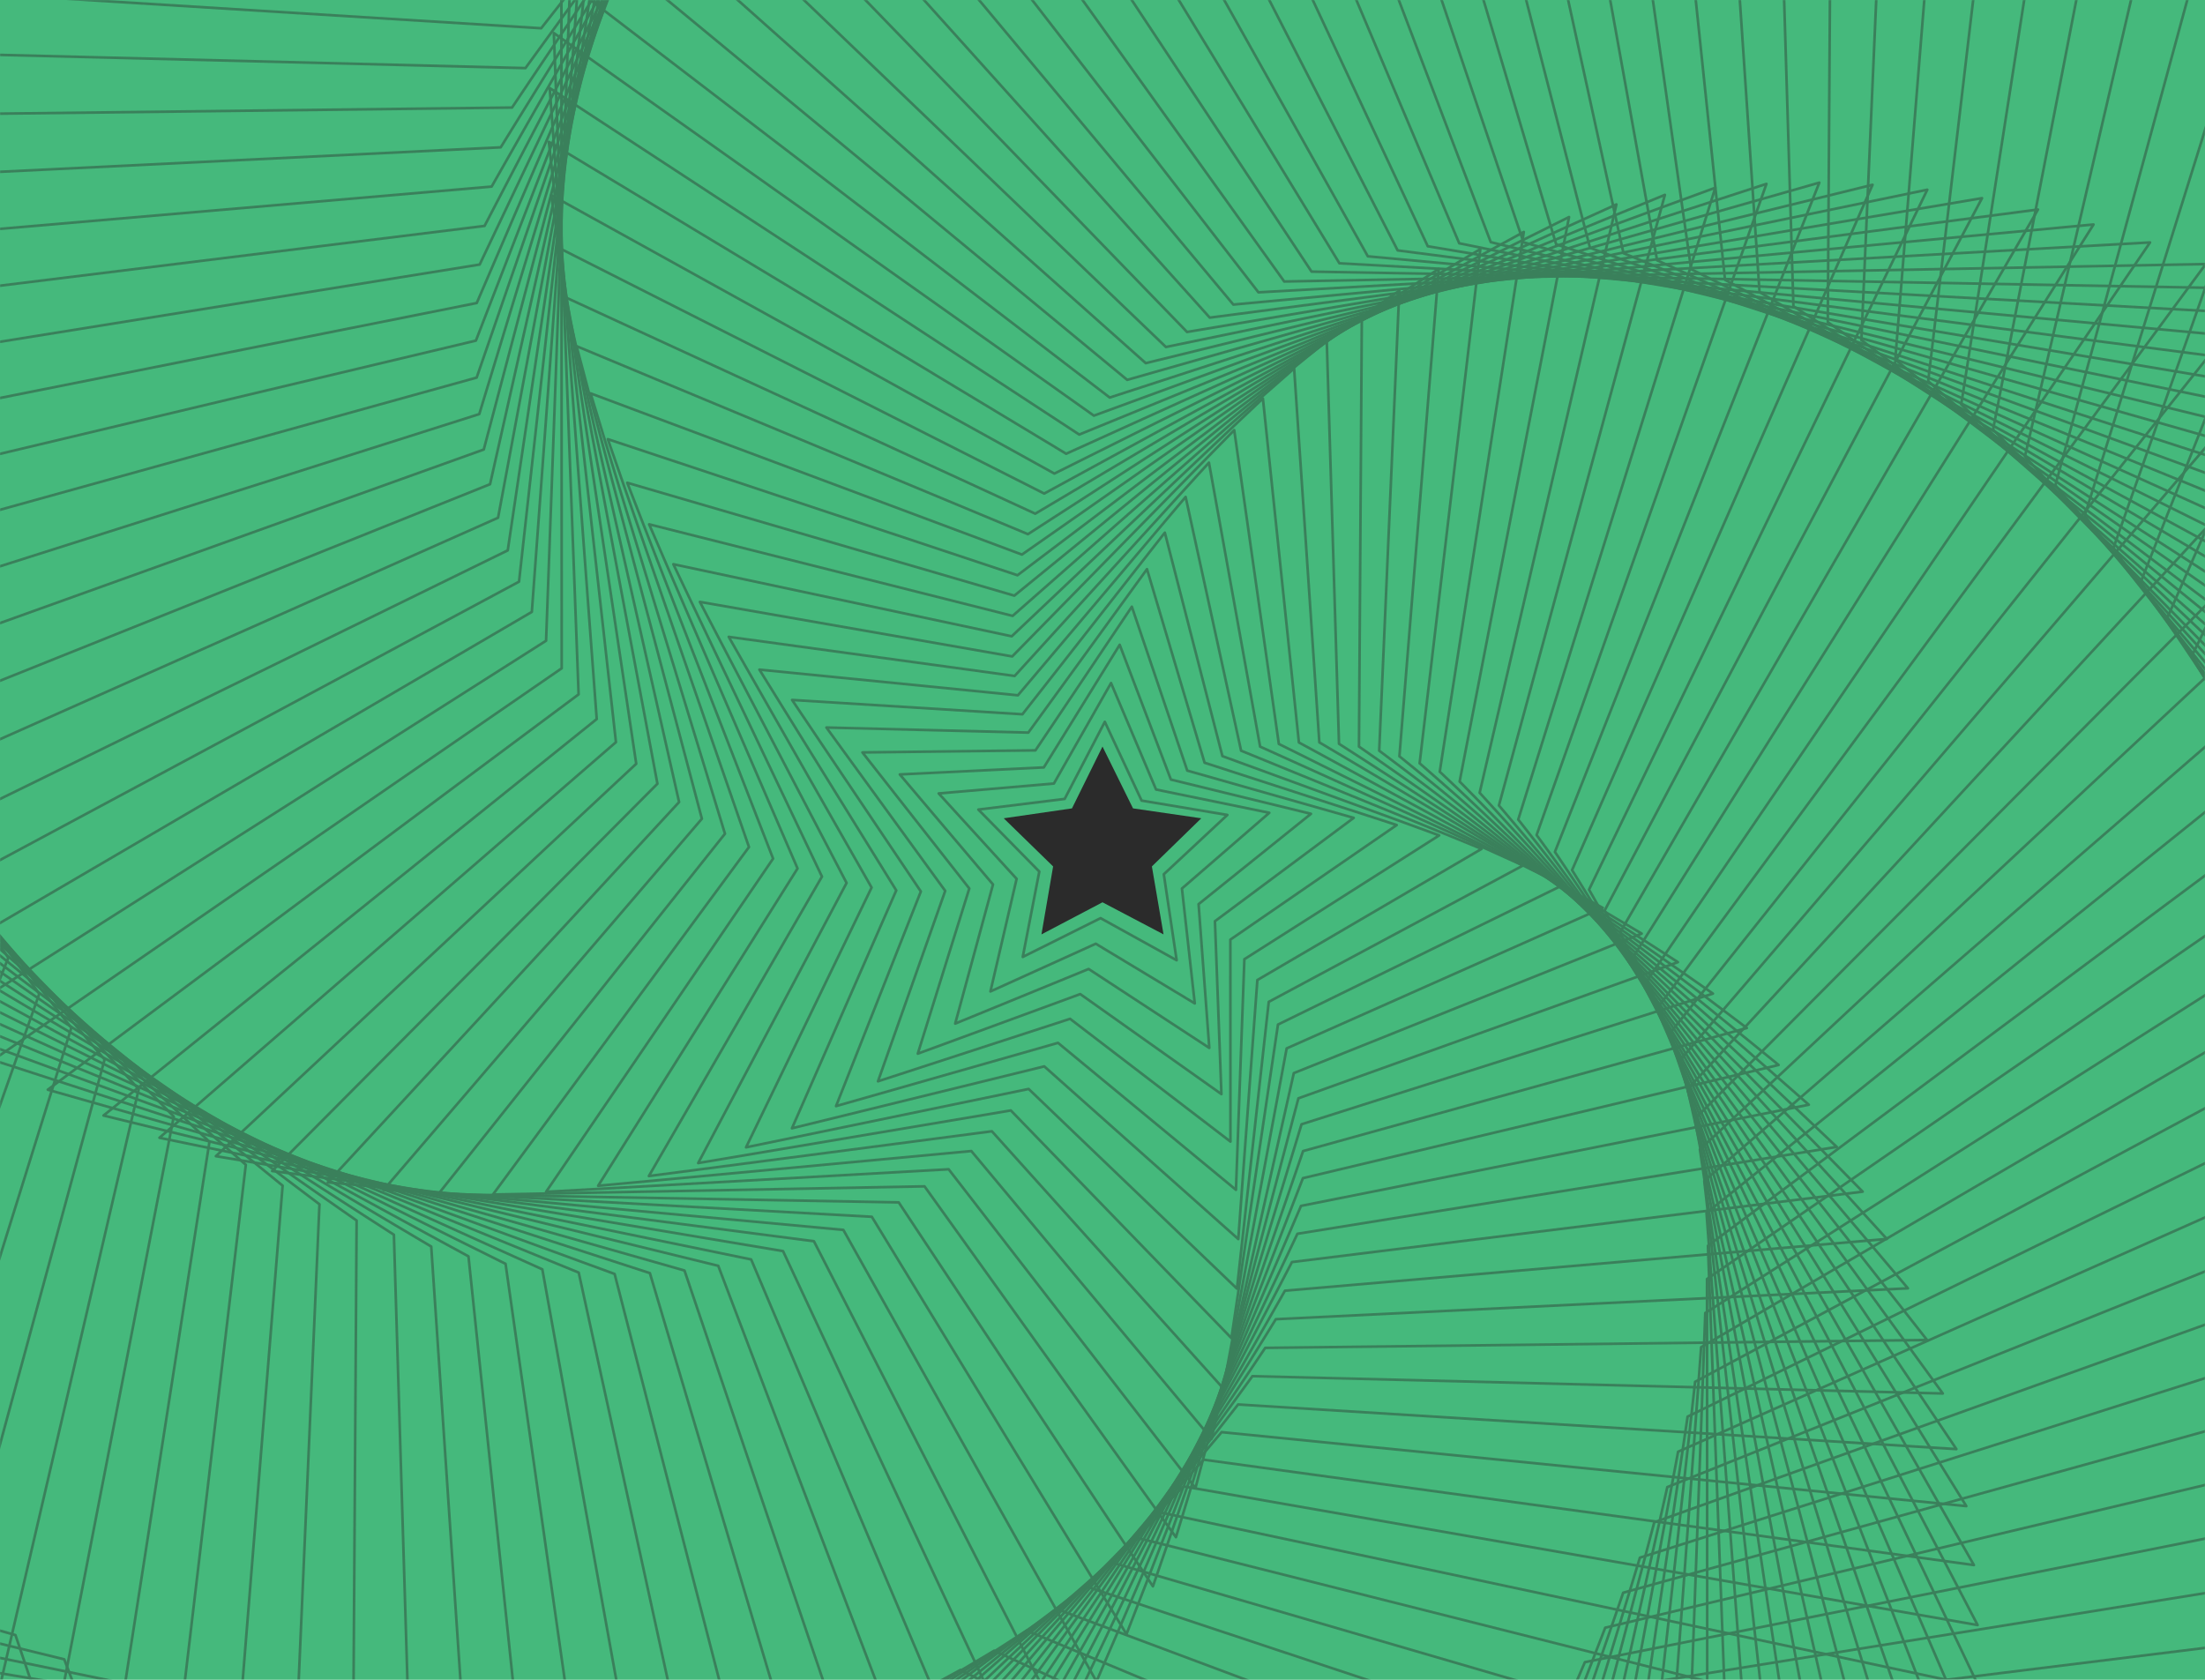 <?xml version="1.0" encoding="UTF-8"?>
<svg width="1680px" height="1280px" viewBox="0 0 1680 1280" version="1.1" xmlns="http://www.w3.org/2000/svg" xmlns:xlink="http://www.w3.org/1999/xlink">
    <!-- Generator: Sketch 50.2 (55047) - http://www.bohemiancoding.com/sketch -->
    <title>Star_Loop</title>
    <desc>Created with Sketch.</desc>
    <defs>
        <rect id="path-1" x="0" y="0" width="1680" height="1280"></rect>
    </defs>
    <g id="Mainsite-Update" stroke="none" stroke-width="1" fill="none" fill-rule="evenodd">
        <g id="Star_Loop">
            <mask id="mask-2" fill="white">
                <use xlink:href="#path-1"></use>
            </mask>
            <use id="Mask" fill="#45B97C" xlink:href="#path-1"></use>
            <g opacity="0.4" mask="url(#mask-2)" id="Looper_Group" stroke-linecap="round" stroke-linejoin="round">
                <g transform="translate(797.996, 642.498) rotate(-3) translate(-797.996, -642.498) translate(-5839.004, -5936.002)">
                    <g>
                        <g id="original_original_Star_95544372_79122202-Group" stroke="#2B2B2B" stroke-width="2">
                            <polygon id="duplicate_170_original_original_Star_95544372_79122202" transform="translate(6632.969, 6578.434) rotate(357.882) translate(-6632.969, -6578.434) " points="6632.969 9928.643 3326.115 11667.158 3957.668 7984.923 1282.367 5377.149 4979.542 4839.918 6632.969 1489.709 8286.396 4839.918 11983.57 5377.149 9308.27 7984.923 9939.823 11667.158"></polygon>
                            <polygon id="duplicate_169_original_original_Star_95544372_79122202" transform="translate(6633.367, 6578.434) rotate(355.765) translate(-6633.367, -6578.434) " points="6633.367 9908.992 3345.91 11637.31 3973.758 7976.673 1314.149 5384.195 4989.638 4850.115 6633.367 1519.557 8277.096 4850.115 11952.584 5384.195 9292.976 7976.673 9920.824 11637.31"></polygon>
                            <polygon id="duplicate_168_original_original_Star_95544372_79122202" transform="translate(6633.649, 6578.434) rotate(353.647) translate(-6633.649, -6578.434) " points="6633.649 9889.169 3365.758 11607.201 3989.87 7968.351 1346.091 5391.303 4999.704 4860.402 6633.649 1549.667 8267.595 4860.402 11921.208 5391.303 9277.429 7968.351 9901.54 11607.201"></polygon>
                            <polygon id="duplicate_167_original_original_Star_95544372_79122202" transform="translate(6634.091, 6578.434) rotate(351.529) translate(-6634.091, -6578.434) " points="6634.091 9869.517 3385.597 11577.351 4006.005 7960.101 1377.918 5398.35 5009.844 4870.6 6634.091 1579.517 8258.338 4870.6 11890.263 5398.35 9262.177 7960.101 9882.584 11577.351"></polygon>
                            <polygon id="duplicate_166_original_original_Star_95544372_79122202" transform="translate(6634.418, 6578.434) rotate(349.412) translate(-6634.418, -6578.434) " points="6634.418 9849.695 3405.49 11547.243 4022.16 7951.779 1409.903 5405.457 5019.954 4880.886 6634.418 1609.624 8248.882 4880.886 11858.934 5405.457 9246.676 7951.779 9863.346 11547.243"></polygon>
                            <polygon id="duplicate_165_original_original_Star_95544372_79122202" transform="translate(6634.903, 6578.434) rotate(347.294) translate(-6634.903, -6578.434) " points="6634.903 9830.042 3425.373 11517.392 4038.339 7943.528 1441.775 5412.504 5030.138 4891.084 6634.903 1639.476 8239.668 4891.084 11828.031 5412.504 9231.467 7943.528 9844.432 11517.392"></polygon>
                            <polygon id="duplicate_164_original_original_Star_95544372_79122202" transform="translate(6635.275, 6578.434) rotate(345.176) translate(-6635.275, -6578.434) " points="6635.275 9810.551 3444.985 11487.786 4054.276 7935.345 1473.277 5419.493 5040.13 4901.199 6635.275 1669.082 8230.42 4901.199 11797.273 5419.493 9216.274 7935.345 9825.565 11487.786"></polygon>
                            <polygon id="duplicate_163_original_original_Star_95544372_79122202" transform="translate(6635.277, 6578.434) rotate(343.059) translate(-6635.277, -6578.434) " points="6635.277 9790.57 3464.709 11457.436 4070.234 7926.957 1505.191 5426.658 5049.993 4911.568 6635.277 1699.432 8220.561 4911.568 11765.363 5426.658 9200.32 7926.957 9805.845 11457.436"></polygon>
                            <polygon id="duplicate_162_original_original_Star_95544372_79122202" transform="translate(6635.691, 6578.434) rotate(340.941) translate(-6635.691, -6578.434) " points="6635.691 9771.075 3484.365 11427.825 4086.215 7918.773 1536.739 5433.648 5060.028 4921.684 6635.691 1729.043 8211.353 4921.684 11734.642 5433.648 9185.167 7918.773 9787.016 11427.825"></polygon>
                            <polygon id="duplicate_161_original_original_Star_95544372_79122202" transform="translate(6635.739, 6578.434) rotate(338.824) translate(-6635.739, -6578.434) " points="6635.739 9751.097 3504.133 11397.48 4102.217 7910.385 1568.695 5440.811 5069.936 4932.051 6635.739 1759.388 8201.542 4932.051 11702.784 5440.811 9169.261 7910.385 9767.345 11397.48"></polygon>
                            <polygon id="duplicate_160_original_original_Star_95544372_79122202" transform="translate(6636.195, 6578.434) rotate(336.706) translate(-6636.195, -6578.434) " points="6636.195 9731.599 3523.834 11367.864 4118.242 7902.2 1600.289 5447.803 5080.014 4942.169 6636.195 1789.003 8192.375 4942.169 11672.1 5447.803 9154.147 7902.2 9748.555 11367.864"></polygon>
                            <polygon id="duplicate_159_original_original_Star_95544372_79122202" transform="translate(6636.289, 6578.434) rotate(334.588) translate(-6636.289, -6578.434) " points="6636.289 9711.624 3543.646 11337.523 4134.288 7893.814 1632.286 5454.965 5089.967 4952.535 6636.289 1819.344 8182.611 4952.535 11640.292 5454.965 9138.291 7893.814 9728.933 11337.523"></polygon>
                            <polygon id="duplicate_158_original_original_Star_95544372_79122202" transform="translate(6636.786, 6578.434) rotate(332.471) translate(-6636.786, -6578.434) " points="6636.786 9692.124 3563.391 11307.904 4150.357 7885.627 1663.928 5461.957 5100.089 4962.654 6636.786 1848.964 8173.484 4962.654 11609.645 5461.957 9123.216 7885.627 9710.182 11307.904"></polygon>
                            <polygon id="duplicate_157_original_original_Star_95544372_79122202" transform="translate(6636.928, 6578.434) rotate(330.353) translate(-6636.928, -6578.434) " points="6636.928 9672.481 3582.921 11278.067 4166.184 7877.381 1695.441 5469.001 5109.924 4972.847 6636.928 1878.8 8163.931 4972.847 11578.415 5469.001 9107.671 7877.381 9690.935 11278.067"></polygon>
                            <polygon id="duplicate_156_original_original_Star_95544372_79122202" transform="translate(6636.941, 6578.434) rotate(328.235) translate(-6636.941, -6578.434) " points="6636.941 9652.65 3602.508 11247.946 4182.033 7869.055 1727.125 5476.111 5119.724 4983.138 6636.941 1908.922 8154.157 4983.138 11546.756 5476.111 9091.849 7869.055 9671.374 11247.946"></polygon>
                            <polygon id="duplicate_155_original_original_Star_95544372_79122202" transform="translate(6637.125, 6578.434) rotate(326.118) translate(-6637.125, -6578.434) " points="6637.125 9633.006 3622.082 11218.108 4197.904 7860.808 1758.683 5483.155 5129.603 4993.332 6637.125 1938.76 8144.646 4993.332 11515.567 5483.155 9076.346 7860.808 9652.168 11218.108"></polygon>
                            <polygon id="duplicate_154_original_original_Star_95544372_79122202" transform="translate(6637.183, 6578.434) rotate(324) translate(-6637.183, -6578.434) " points="6637.183 9613.177 3641.713 11187.988 4213.797 7852.483 1790.41 5490.266 5139.448 5003.622 6637.183 1968.879 8134.918 5003.622 11483.956 5490.266 9060.569 7852.483 9632.653 11187.988"></polygon>
                            <polygon id="duplicate_153_original_original_Star_95544372_79122202" transform="translate(6637.41, 6578.434) rotate(321.882) translate(-6637.41, -6578.434) " points="6637.41 9593.531 3661.331 11158.149 4229.712 7844.236 1822.013 5497.31 5149.371 5013.816 6637.41 1998.719 8125.45 5013.816 11452.807 5497.31 9045.109 7844.236 9613.489 11158.149"></polygon>
                            <polygon id="duplicate_152_original_original_Star_95544372_79122202" transform="translate(6637.513, 6578.434) rotate(319.765) translate(-6637.513, -6578.434) " points="6637.513 9573.703 3681.006 11128.031 4245.648 7835.912 1853.783 5504.42 5159.259 5024.106 6637.513 2028.837 8115.767 5024.106 11421.243 5504.42 9029.378 7835.912 9594.021 11128.031"></polygon>
                            <polygon id="duplicate_151_original_original_Star_95544372_79122202" transform="translate(6637.783, 6578.434) rotate(317.647) translate(-6637.783, -6578.434) " points="6637.783 9554.056 3700.668 11098.189 4261.607 7827.663 1885.431 5511.464 5169.226 5034.301 6637.783 2058.678 8106.341 5034.301 11390.136 5511.464 9013.96 7827.663 9574.899 11098.189"></polygon>
                            <polygon id="duplicate_150_original_original_Star_95544372_79122202" transform="translate(6637.931, 6578.434) rotate(315.529) translate(-6637.931, -6578.434) " points="6637.931 9534.229 3720.387 11068.074 4277.588 7819.34 1917.245 5518.574 5179.159 5044.59 6637.931 2088.794 8096.704 5044.59 11358.618 5518.574 8998.275 7819.34 9555.476 11068.074"></polygon>
                            <polygon id="duplicate_149_original_original_Star_95544372_79122202" transform="translate(6638.245, 6578.434) rotate(313.412) translate(-6638.245, -6578.434) " points="6638.245 9514.582 3740.094 11038.23 4293.591 7811.091 1948.938 5525.619 5189.169 5054.786 6638.245 2118.638 8087.32 5054.786 11327.552 5525.619 8982.898 7811.091 9536.396 11038.23"></polygon>
                            <polygon id="duplicate_148_original_original_Star_95544372_79122202" transform="translate(6638.438, 6578.434) rotate(311.294) translate(-6638.438, -6578.434) " points="6638.438 9494.756 3759.856 11008.116 4309.616 7802.768 1980.794 5532.728 5199.147 5065.074 6638.438 2148.752 8077.729 5065.074 11296.081 5532.728 8967.259 7802.768 9517.02 11008.116"></polygon>
                            <polygon id="duplicate_147_original_original_Star_95544372_79122202" transform="translate(6638.794, 6578.434) rotate(309.176) translate(-6638.794, -6578.434) " points="6638.794 9475.107 3779.607 10978.271 4325.663 7794.519 2012.532 5539.773 5209.201 5075.27 6638.794 2178.597 8068.388 5075.27 11265.056 5539.773 8951.925 7794.519 9497.981 10978.271"></polygon>
                            <polygon id="duplicate_146_original_original_Star_95544372_79122202" transform="translate(6639.032, 6578.434) rotate(307.059) translate(-6639.032, -6578.434) " points="6639.032 9455.282 3799.413 10948.158 4341.732 7786.196 2044.432 5546.882 5219.222 5085.558 6639.032 2208.709 8058.842 5085.558 11233.632 5546.882 8936.332 7786.196 9478.651 10948.158"></polygon>
                            <polygon id="duplicate_145_original_original_Star_95544372_79122202" transform="translate(6639.432, 6578.434) rotate(304.941) translate(-6639.432, -6578.434) " points="6639.432 9435.632 3819.208 10918.311 4357.823 7777.946 2076.214 5553.928 5229.32 5095.755 6639.432 2238.556 8049.543 5095.755 11202.649 5553.928 8921.04 7777.946 9459.655 10918.311"></polygon>
                            <polygon id="duplicate_144_original_original_Star_95544372_79122202" transform="translate(6639.714, 6578.434) rotate(302.824) translate(-6639.714, -6578.434) " points="6639.714 9415.809 3839.058 10888.201 4373.936 7769.624 2108.157 5561.036 5239.386 5106.042 6639.714 2268.667 8040.043 5106.042 11171.272 5561.036 8905.493 7769.624 9440.371 10888.201"></polygon>
                            <polygon id="duplicate_143_original_original_Star_95544372_79122202" transform="translate(6640.157, 6578.434) rotate(300.706) translate(-6640.157, -6578.434) " points="6640.157 9396.157 3858.898 10858.352 4390.071 7761.374 2139.985 5568.082 5249.527 5116.239 6640.157 2298.516 8030.787 5116.239 11140.329 5568.082 8890.243 7761.374 9421.417 10858.352"></polygon>
                            <polygon id="duplicate_142_original_original_Star_95544372_79122202" transform="translate(6640.485, 6578.434) rotate(298.588) translate(-6640.485, -6578.434) " points="6640.485 9376.335 3878.791 10828.243 4406.228 7753.052 2171.971 5575.19 5259.638 5126.526 6640.485 2328.624 8021.332 5126.526 11108.999 5575.19 8874.742 7753.052 9402.179 10828.243"></polygon>
                            <polygon id="duplicate_141_original_original_Star_95544372_79122202" transform="translate(6640.971, 6578.434) rotate(296.471) translate(-6640.971, -6578.434) " points="6640.971 9356.683 3898.675 10798.392 4422.407 7744.802 2203.844 5582.237 5269.823 5136.724 6640.971 2358.475 8012.118 5136.724 11078.098 5582.237 8859.534 7744.802 9383.266 10798.392"></polygon>
                            <polygon id="duplicate_140_original_original_Star_95544372_79122202" transform="translate(6641.344, 6578.434) rotate(294.353) translate(-6641.344, -6578.434) " points="6641.344 9337.191 3918.288 10768.786 4438.345 7736.619 2235.347 5589.226 5279.816 5146.839 6641.344 2388.082 8002.872 5146.839 11047.341 5589.226 8844.342 7736.619 9364.399 10768.786"></polygon>
                            <polygon id="duplicate_139_original_original_Star_95544372_79122202" transform="translate(6641.347, 6578.434) rotate(292.235) translate(-6641.347, -6578.434) " points="6641.347 9317.21 3938.013 10738.437 4454.304 7728.23 2267.261 5596.39 5289.68 5157.207 6641.347 2418.431 7993.014 5157.207 11015.433 5596.39 8828.39 7728.23 9344.681 10738.437"></polygon>
                            <polygon id="duplicate_138_original_original_Star_95544372_79122202" transform="translate(6641.761, 6578.434) rotate(290.118) translate(-6641.761, -6578.434) " points="6641.761 9297.715 3957.67 10708.825 4470.286 7720.046 2298.811 5603.381 5299.715 5167.324 6641.761 2448.043 7983.806 5167.324 10984.711 5603.381 8813.236 7720.046 9325.852 10708.825"></polygon>
                            <polygon id="duplicate_137_original_original_Star_95544372_79122202" transform="translate(6641.811, 6578.434) rotate(288) translate(-6641.811, -6578.434) " points="6641.811 9277.738 3977.439 10678.481 4486.288 7711.659 2330.766 5610.544 5309.625 5177.69 6641.811 2478.387 7973.997 5177.69 10952.855 5610.544 8797.333 7711.659 9306.183 10678.481"></polygon>
                            <polygon id="duplicate_136_original_original_Star_95544372_79122202" transform="translate(6642.266, 6578.434) rotate(285.882) translate(-6642.266, -6578.434) " points="6642.266 9258.239 3997.14 10648.864 4502.314 7703.473 2362.363 5617.536 5319.703 5187.809 6642.266 2508.004 7964.829 5187.809 10922.169 5617.536 8782.218 7703.473 9287.392 10648.864"></polygon>
                            <polygon id="duplicate_135_original_original_Star_95544372_79122202" transform="translate(6642.363, 6578.434) rotate(283.765) translate(-6642.363, -6578.434) " points="6642.363 9238.265 4016.952 10618.525 4518.361 7695.088 2394.359 5624.698 5329.658 5198.174 6642.363 2538.342 7955.068 5198.174 10890.366 5624.698 8766.365 7695.088 9267.773 10618.525"></polygon>
                            <polygon id="duplicate_134_original_original_Star_95544372_79122202" transform="translate(6642.859, 6578.434) rotate(281.647) translate(-6642.859, -6578.434) " points="6642.859 9218.763 4036.699 10588.903 4534.431 7686.9 2426.003 5631.691 5339.779 5208.294 6642.859 2567.965 7945.94 5208.294 10859.716 5631.691 8751.288 7686.9 9249.02 10588.903"></polygon>
                            <polygon id="duplicate_133_original_original_Star_95544372_79122202" transform="translate(6643.003, 6578.434) rotate(279.529) translate(-6643.003, -6578.434) " points="6643.003 9199.122 4056.229 10559.069 4550.259 7678.654 2457.515 5638.733 5349.616 5218.486 6643.003 2597.798 7936.39 5218.486 10828.491 5638.733 8735.747 7678.654 9229.777 10559.069"></polygon>
                            <polygon id="duplicate_132_original_original_Star_95544372_79122202" transform="translate(6643.015, 6578.434) rotate(277.412) translate(-6643.015, -6578.434) " points="6643.015 9179.289 4075.817 10528.945 4566.108 7670.328 2489.202 5645.845 5359.416 5228.778 6643.015 2627.922 7926.614 5228.778 10796.828 5645.845 8719.922 7670.328 9210.213 10528.945"></polygon>
                            <polygon id="duplicate_131_original_original_Star_95544372_79122202" transform="translate(6643.202, 6578.434) rotate(275.294) translate(-6643.202, -6578.434) " points="6643.202 9159.647 4095.392 10499.11 4581.98 7662.082 2520.759 5652.888 5369.297 5238.971 6643.202 2657.758 7917.106 5238.971 10765.644 5652.888 8704.423 7662.082 9191.011 10499.11"></polygon>
                            <polygon id="duplicate_130_original_original_Star_95544372_79122202" transform="translate(6643.259, 6578.434) rotate(273.176) translate(-6643.259, -6578.434) " points="6643.259 9139.816 4115.024 10468.988 4597.874 7653.757 2552.488 5659.999 5379.141 5249.262 6643.259 2687.88 7907.376 5249.262 10734.029 5659.999 8688.644 7653.757 9171.494 10468.988"></polygon>
                            <polygon id="duplicate_129_original_original_Star_95544372_79122202" transform="translate(6643.488, 6578.434) rotate(271.059) translate(-6643.488, -6578.434) " points="6643.488 9120.172 4134.643 10439.15 4613.789 7645.51 2584.091 5667.042 5389.065 5259.456 6643.488 2717.717 7897.911 5259.456 10702.886 5667.042 8673.187 7645.51 9152.334 10439.15"></polygon>
                            <polygon id="duplicate_128_original_original_Star_95544372_79122202" transform="translate(6643.591, 6578.434) rotate(268.941) translate(-6643.591, -6578.434) " points="6643.591 9100.342 4154.318 10409.031 4629.727 7637.185 2615.863 5674.153 5398.954 5269.746 6643.591 2747.837 7888.227 5269.746 10671.318 5674.153 8657.455 7637.185 9132.863 10409.031"></polygon>
                            <polygon id="duplicate_127_original_original_Star_95544372_79122202" transform="translate(6643.863, 6578.434) rotate(266.824) translate(-6643.863, -6578.434) " points="6643.863 9080.697 4173.981 10379.191 4645.687 7628.937 2647.511 5681.197 5408.922 5279.94 6643.863 2777.677 7878.804 5279.94 10640.215 5681.197 8642.039 7628.937 9113.745 10379.191"></polygon>
                            <polygon id="duplicate_126_original_original_Star_95544372_79122202" transform="translate(6644.011, 6578.434) rotate(264.706) translate(-6644.011, -6578.434) " points="6644.011 9060.869 4193.701 10349.073 4661.668 7620.613 2679.326 5688.307 5418.856 5290.23 6644.011 2807.794 7869.166 5290.23 10608.695 5688.307 8626.353 7620.613 9094.321 10349.073"></polygon>
                            <polygon id="duplicate_125_original_original_Star_95544372_79122202" transform="translate(6644.326, 6578.434) rotate(262.588) translate(-6644.326, -6578.434) " points="6644.326 9041.222 4213.408 10319.231 4677.672 7612.365 2711.019 5695.351 5428.867 5300.425 6644.326 2837.636 7859.785 5300.425 10577.633 5695.351 8610.979 7612.365 9075.243 10319.231"></polygon>
                            <polygon id="duplicate_124_original_original_Star_95544372_79122202" transform="translate(6644.519, 6578.434) rotate(260.471) translate(-6644.519, -6578.434) " points="6644.519 9021.395 4233.171 10289.116 4693.698 7604.041 2742.877 5702.461 5438.845 5310.714 6644.519 2867.752 7850.192 5310.714 10546.161 5702.461 8595.34 7604.041 9055.866 10289.116"></polygon>
                            <polygon id="duplicate_123_original_original_Star_95544372_79122202" transform="translate(6644.877, 6578.434) rotate(258.353) translate(-6644.877, -6578.434) " points="6644.877 9001.747 4252.923 10259.272 4709.746 7595.792 2774.615 5709.506 5448.9 5320.909 6644.877 2897.596 7840.854 5320.909 10515.139 5709.506 8580.008 7595.792 9036.83 10259.272"></polygon>
                            <polygon id="duplicate_122_original_original_Star_95544372_79122202" transform="translate(6645.115, 6578.434) rotate(256.235) translate(-6645.115, -6578.434) " points="6645.115 8981.922 4272.73 10229.158 4725.815 7587.469 2806.516 5716.615 5458.923 5331.197 6645.115 2927.709 7831.307 5331.197 10483.714 5716.615 8564.414 7587.469 9017.5 10229.158"></polygon>
                            <polygon id="duplicate_121_original_original_Star_95544372_79122202" transform="translate(6645.516, 6578.434) rotate(254.118) translate(-6645.516, -6578.434) " points="6645.516 8962.272 4292.527 10199.312 4741.908 7579.22 2838.299 5723.66 5469.021 5341.394 6645.516 2957.556 7822.011 5341.394 10452.733 5723.66 8549.124 7579.22 8998.505 10199.312"></polygon>
                            <polygon id="duplicate_120_original_original_Star_95544372_79122202" transform="translate(6645.799, 6578.434) rotate(252) translate(-6645.799, -6578.434) " points="6645.799 8942.448 4312.377 10169.201 4758.021 7570.897 2870.243 5730.769 5479.088 5351.681 6645.799 2987.667 7812.51 5351.681 10421.355 5730.769 8533.577 7570.897 8979.221 10169.201"></polygon>
                            <polygon id="duplicate_119_original_original_Star_95544372_79122202" transform="translate(6646.243, 6578.434) rotate(249.882) translate(-6646.243, -6578.434) " points="6646.243 8922.797 4332.218 10139.353 4774.157 7562.648 2902.072 5737.815 5489.231 5361.879 6646.243 3017.515 7803.256 5361.879 10390.415 5737.815 8518.329 7562.648 8960.268 10139.353"></polygon>
                            <polygon id="duplicate_118_original_original_Star_95544372_79122202" transform="translate(6646.572, 6578.434) rotate(247.765) translate(-6646.572, -6578.434) " points="6646.572 8902.975 4352.112 10109.244 4790.315 7554.326 2934.059 5744.923 5499.342 5372.165 6646.572 3047.624 7793.801 5372.165 10359.085 5744.923 8502.828 7554.326 8941.031 10109.244"></polygon>
                            <polygon id="duplicate_117_original_original_Star_95544372_79122202" transform="translate(6647.059, 6578.434) rotate(245.647) translate(-6647.059, -6578.434) " points="6647.059 8883.322 4371.997 10079.393 4806.495 7546.075 2965.932 5751.969 5509.528 5382.363 6647.059 3077.475 7784.589 5382.363 10328.185 5751.969 8487.622 7546.075 8922.12 10079.393"></polygon>
                            <polygon id="duplicate_116_original_original_Star_95544372_79122202" transform="translate(6647.432, 6578.434) rotate(243.529) translate(-6647.432, -6578.434) " points="6647.432 8863.831 4391.611 10049.786 4822.434 7537.892 2997.436 5758.959 5519.522 5392.478 6647.432 3107.081 7775.343 5392.478 10297.428 5758.959 8472.43 7537.892 8903.254 10049.786"></polygon>
                            <polygon id="duplicate_115_original_original_Star_95544372_79122202" transform="translate(6647.436, 6578.434) rotate(241.412) translate(-6647.436, -6578.434) " points="6647.436 8843.85 4411.337 10019.438 4838.394 7529.504 3029.351 5766.123 5529.386 5402.847 6647.436 3137.43 7765.486 5402.847 10265.522 5766.123 8456.479 7529.504 8883.536 10019.438"></polygon>
                            <polygon id="duplicate_114_original_original_Star_95544372_79122202" transform="translate(6647.851, 6578.434) rotate(239.294) translate(-6647.851, -6578.434) " points="6647.851 8824.354 4430.995 9989.825 4854.377 7521.319 3060.902 5773.114 5539.423 5412.964 6647.851 3167.043 7756.279 5412.964 10234.799 5773.114 8441.325 7521.319 8864.707 9989.825"></polygon>
                            <polygon id="duplicate_113_original_original_Star_95544372_79122202" transform="translate(6647.902, 6578.434) rotate(237.176) translate(-6647.902, -6578.434) " points="6647.902 8804.378 4450.764 9959.482 4870.38 7512.933 3092.858 5780.277 5549.333 5423.33 6647.902 3197.385 7746.472 5423.33 10202.947 5780.277 8425.425 7512.933 8845.041 9959.482"></polygon>
                            <polygon id="duplicate_112_original_original_Star_95544372_79122202" transform="translate(6648.358, 6578.434) rotate(235.059) translate(-6648.358, -6578.434) " points="6648.358 8784.878 4470.467 9929.863 4886.407 7504.746 3124.457 5787.269 5559.412 5433.449 6648.358 3227.005 7737.303 5433.449 10172.259 5787.269 8410.308 7504.746 8826.248 9929.863"></polygon>
                            <polygon id="duplicate_111_original_original_Star_95544372_79122202" transform="translate(6648.457, 6578.434) rotate(232.941) translate(-6648.457, -6578.434) " points="6648.457 8764.906 4490.279 9899.527 4902.454 7496.361 3156.452 5794.43 5569.368 5443.813 6648.457 3257.341 7727.545 5443.813 10140.461 5794.43 8394.459 7496.361 8806.634 9899.527"></polygon>
                            <polygon id="duplicate_110_original_original_Star_95544372_79122202" transform="translate(6648.952, 6578.434) rotate(230.824) translate(-6648.952, -6578.434) " points="6648.952 8745.402 4510.027 9869.901 4918.526 7488.173 3188.099 5801.424 5579.49 5453.934 6648.952 3286.966 7718.415 5453.934 10109.806 5801.424 8379.379 7488.173 8787.878 9869.901"></polygon>
                            <polygon id="duplicate_109_original_original_Star_95544372_79122202" transform="translate(6649.099, 6578.434) rotate(228.706) translate(-6649.099, -6578.434) " points="6649.099 8725.763 4529.558 9840.072 4934.354 7479.928 3219.61 5808.466 5589.328 5464.125 6649.099 3316.796 7708.869 5464.125 10078.588 5808.466 8363.843 7479.928 8768.64 9840.072"></polygon>
                            <polygon id="duplicate_108_original_original_Star_95544372_79122202" transform="translate(6649.11, 6578.434) rotate(226.588) translate(-6649.11, -6578.434) " points="6649.11 8705.928 4549.147 9809.944 4950.204 7471.601 3251.299 5815.578 5599.128 5474.418 6649.11 3346.924 7699.091 5474.418 10046.921 5815.578 8348.015 7471.601 8749.072 9809.944"></polygon>
                            <polygon id="duplicate_107_original_original_Star_95544372_79122202" transform="translate(6649.299, 6578.434) rotate(224.471) translate(-6649.299, -6578.434) " points="6649.299 8686.288 4568.722 9780.112 4966.077 7463.356 3282.855 5822.62 5609.01 5484.61 6649.299 3376.756 7689.587 5484.61 10015.742 5822.62 8332.521 7463.356 8729.875 9780.112"></polygon>
                            <polygon id="duplicate_106_original_original_Star_95544372_79122202" transform="translate(6649.355, 6578.434) rotate(222.353) translate(-6649.355, -6578.434) " points="6649.355 8666.455 4588.355 9749.987 4981.971 7455.03 3314.587 5829.732 5618.855 5494.902 6649.355 3406.881 7679.855 5494.902 9984.123 5829.732 8316.739 7455.03 8710.355 9749.987"></polygon>
                            <polygon id="duplicate_105_original_original_Star_95544372_79122202" transform="translate(6649.587, 6578.434) rotate(220.235) translate(-6649.587, -6578.434) " points="6649.587 8646.813 4607.975 9720.152 4997.888 7446.783 3346.189 5836.775 5628.781 5505.095 6649.587 3436.716 7670.393 5505.095 9952.985 5836.775 8301.286 7446.783 8691.199 9720.152"></polygon>
                            <polygon id="duplicate_104_original_original_Star_95544372_79122202" transform="translate(6649.689, 6578.434) rotate(218.118) translate(-6649.689, -6578.434) " points="6649.689 8626.982 4627.651 9690.03 5013.826 7438.458 3377.963 5843.886 5638.67 5515.386 6649.689 3466.838 7660.708 5515.386 9921.414 5843.886 8285.552 7438.458 8671.726 9690.03"></polygon>
                            <polygon id="duplicate_103_original_original_Star_95544372_79122202" transform="translate(6649.963, 6578.434) rotate(216) translate(-6649.963, -6578.434) " points="6649.963 8607.338 4647.315 9660.192 5029.787 7430.211 3409.611 5850.929 5648.639 5525.579 6649.963 3496.675 7651.287 5525.579 9890.316 5850.929 8270.139 7430.211 8652.611 9660.192"></polygon>
                            <polygon id="duplicate_102_original_original_Star_95544372_79122202" transform="translate(6650.111, 6578.434) rotate(213.882) translate(-6650.111, -6578.434) " points="6650.111 8587.508 4667.035 9630.073 5045.769 7421.886 3441.428 5858.04 5658.573 5535.869 6650.111 3526.795 7641.648 5535.869 9858.794 5858.04 8254.452 7421.886 8633.186 9630.073"></polygon>
                            <polygon id="duplicate_101_original_original_Star_95544372_79122202" transform="translate(6650.428, 6578.434) rotate(211.765) translate(-6650.428, -6578.434) " points="6650.428 8567.863 4686.744 9600.232 5061.774 7413.638 3473.121 5865.084 5668.586 5546.064 6650.428 3556.635 7632.269 5546.064 9827.735 5865.084 8239.081 7413.638 8614.111 9600.232"></polygon>
                            <polygon id="duplicate_100_original_original_Star_95544372_79122202" transform="translate(6650.621, 6578.434) rotate(209.647) translate(-6650.621, -6578.434) " points="6650.621 8548.035 4706.508 9570.116 5077.8 7405.314 3504.98 5872.194 5678.564 5556.353 6650.621 3586.752 7622.677 5556.353 9796.261 5872.194 8223.441 7405.314 8594.733 9570.116"></polygon>
                            <polygon id="duplicate_99_original_original_Star_95544372_79122202" transform="translate(6650.98, 6578.434) rotate(207.529) translate(-6650.98, -6578.434) " points="6650.98 8528.388 4726.261 9540.272 5093.85 7397.066 3536.719 5879.239 5688.621 5566.549 6650.98 3616.595 7613.34 5566.549 9765.242 5879.239 8208.111 7397.066 8575.7 9540.272"></polygon>
                            <polygon id="duplicate_98_original_original_Star_95544372_79122202" transform="translate(6651.219, 6578.434) rotate(205.412) translate(-6651.219, -6578.434) " points="6651.219 8508.562 4746.069 9510.158 5109.92 7388.743 3568.621 5886.348 5698.644 5576.837 6651.219 3646.709 7603.794 5576.837 9733.817 5886.348 8192.518 7388.743 8556.369 9510.158"></polygon>
                            <polygon id="duplicate_97_original_original_Star_95544372_79122202" transform="translate(6651.621, 6578.434) rotate(203.294) translate(-6651.621, -6578.434) " points="6651.621 8488.912 4765.866 9480.313 5126.013 7380.493 3600.405 5893.393 5708.744 5587.034 6651.621 3676.555 7594.499 5587.034 9702.837 5893.393 8177.229 7380.493 8537.376 9480.313"></polygon>
                            <polygon id="duplicate_96_original_original_Star_95544372_79122202" transform="translate(6651.905, 6578.434) rotate(201.176) translate(-6651.905, -6578.434) " points="6651.905 8469.088 4785.718 9450.201 5142.128 7372.171 3632.35 5900.501 5718.812 5597.321 6651.905 3706.666 7584.999 5597.321 9671.46 5900.501 8161.683 7372.171 8518.093 9450.201"></polygon>
                            <polygon id="duplicate_95_original_original_Star_95544372_79122202" transform="translate(6652.35, 6578.434) rotate(199.059) translate(-6652.35, -6578.434) " points="6652.35 8449.437 4805.56 9420.353 5158.265 7363.921 3664.18 5907.548 5728.955 5607.518 6652.35 3736.515 7575.746 5607.518 9640.521 5907.548 8146.436 7363.921 8499.141 9420.353"></polygon>
                            <polygon id="duplicate_94_original_original_Star_95544372_79122202" transform="translate(6652.68, 6578.434) rotate(196.941) translate(-6652.68, -6578.434) " points="6652.68 8429.615 4825.455 9390.244 5174.424 7355.599 3696.168 5914.655 5739.068 5617.805 6652.68 3766.624 7566.293 5617.805 9609.192 5914.655 8130.936 7355.599 8479.905 9390.244"></polygon>
                            <polygon id="duplicate_93_original_original_Star_95544372_79122202" transform="translate(6653.168, 6578.434) rotate(194.824) translate(-6653.168, -6578.434) " points="6653.168 8409.962 4845.341 9360.393 5190.606 7347.348 3728.043 5921.702 5749.255 5628.003 6653.168 3796.475 7557.081 5628.003 9578.293 5921.702 8115.73 7347.348 8460.994 9360.393"></polygon>
                            <polygon id="duplicate_92_original_original_Star_95544372_79122202" transform="translate(6653.543, 6578.434) rotate(192.706) translate(-6653.543, -6578.434) " points="6653.543 8390.471 4864.956 9330.787 5206.546 7339.166 3759.548 5928.691 5759.249 5638.118 6653.543 3826.081 7547.837 5638.118 9547.539 5928.691 8100.541 7339.166 8442.131 9330.787"></polygon>
                            <polygon id="duplicate_91_original_original_Star_95544372_79122202" transform="translate(6653.548, 6578.434) rotate(190.588) translate(-6653.548, -6578.434) " points="6653.548 8370.49 4884.682 9300.438 5222.506 7330.777 3791.463 5935.856 5769.115 5648.486 6653.548 3856.429 7537.981 5648.486 9515.633 5935.856 8084.59 7330.777 8422.414 9300.438"></polygon>
                            <polygon id="duplicate_90_original_original_Star_95544372_79122202" transform="translate(6653.963, 6578.434) rotate(188.471) translate(-6653.963, -6578.434) " points="6653.963 8350.994 4904.342 9270.824 5238.49 7322.592 3823.016 5942.847 5779.152 5658.603 6653.963 3886.043 7528.774 5658.603 9484.91 5942.847 8069.437 7322.592 8403.585 9270.824"></polygon>
                            <polygon id="duplicate_89_original_original_Star_95544372_79122202" transform="translate(6654.016, 6578.434) rotate(186.353) translate(-6654.016, -6578.434) " points="6654.016 8331.019 4924.111 9240.484 5254.494 7314.206 3854.971 5950.009 5789.064 5668.969 6654.016 3916.384 7518.969 5668.969 9453.061 5950.009 8053.539 7314.206 8383.921 9240.484"></polygon>
                            <polygon id="duplicate_88_original_original_Star_95544372_79122202" transform="translate(6654.471, 6578.434) rotate(184.235) translate(-6654.471, -6578.434) " points="6654.471 8311.517 4943.816 9210.862 5270.522 7306.019 3886.573 5957.002 5799.144 5679.089 6654.471 3946.006 7509.799 5679.089 9422.37 5957.002 8038.421 7306.019 8365.127 9210.862"></polygon>
                            <polygon id="duplicate_87_original_original_Star_95544372_79122202" transform="translate(6654.573, 6578.434) rotate(182.118) translate(-6654.573, -6578.434) " points="6654.573 8291.547 4963.629 9180.529 5286.57 7297.635 3918.568 5964.162 5809.101 5689.452 6654.573 3976.338 7500.045 5689.452 9390.578 5964.162 8022.575 7297.635 8345.517 9180.529"></polygon>
                            <polygon id="duplicate_86_original_original_Star_95544372_79122202" transform="translate(6655.068, 6578.434) rotate(180) translate(-6655.068, -6578.434) " points="6655.068 8272.04 4983.378 9150.899 5302.643 7289.446 3950.218 5971.157 5819.223 5699.575 6655.068 4005.968 7490.912 5699.575 9359.918 5971.157 8007.493 7289.446 8326.757 9150.899"></polygon>
                            <polygon id="duplicate_85_original_original_Star_95544372_79122202" transform="translate(6655.218, 6578.434) rotate(177.882) translate(-6655.218, -6578.434) " points="6655.218 8252.405 5002.909 9121.075 5318.472 7281.202 3981.727 5978.198 5829.064 5709.764 6655.218 4035.793 7481.372 5709.764 9328.708 5978.198 7991.963 7281.202 8307.526 9121.075"></polygon>
                            <polygon id="duplicate_84_original_original_Star_95544372_79122202" transform="translate(6655.227, 6578.434) rotate(175.765) translate(-6655.227, -6578.434) " points="6655.227 8232.567 5022.5 9090.942 5334.323 7272.874 4013.419 5985.311 5838.863 5720.058 6655.227 4065.925 7471.59 5720.058 9297.035 5985.311 7976.131 7272.874 8287.954 9090.942"></polygon>
                            <polygon id="duplicate_83_original_original_Star_95544372_79122202" transform="translate(6655.419, 6578.434) rotate(173.647) translate(-6655.419, -6578.434) " points="6655.419 8212.929 5042.075 9061.114 5350.196 7264.63 4044.974 5992.352 5848.747 5730.249 6655.419 4095.753 7462.091 5730.249 9265.864 5992.352 7960.641 7264.63 8268.762 9061.114"></polygon>
                            <polygon id="duplicate_82_original_original_Star_95544372_79122202" transform="translate(6655.474, 6578.434) rotate(171.529) translate(-6655.474, -6578.434) " points="6655.474 8193.094 5061.709 9030.986 5366.091 7256.302 4076.708 5999.465 5858.592 5740.542 6655.474 4125.882 7452.356 5740.542 9234.24 5999.465 7944.857 7256.302 8249.239 9030.986"></polygon>
                            <polygon id="duplicate_81_original_original_Star_95544372_79122202" transform="translate(6655.708, 6578.434) rotate(169.412) translate(-6655.708, -6578.434) " points="6655.708 8173.454 5081.329 9001.154 5382.009 7248.057 4108.31 6006.507 5868.519 5750.734 6655.708 4155.714 7442.898 5750.734 9203.107 6006.507 7929.408 7248.057 8230.087 9001.154"></polygon>
                            <polygon id="duplicate_80_original_original_Star_95544372_79122202" transform="translate(6655.81, 6578.434) rotate(167.294) translate(-6655.81, -6578.434) " points="6655.81 8153.621 5101.007 8971.029 5397.948 7239.731 4140.086 6013.619 5878.408 5761.026 6655.81 4185.839 7433.211 5761.026 9171.533 6013.619 7913.671 7239.731 8210.612 8971.029"></polygon>
                            <polygon id="duplicate_79_original_original_Star_95544372_79122202" transform="translate(6656.086, 6578.434) rotate(165.176) translate(-6656.086, -6578.434) " points="6656.086 8133.978 5120.672 8941.194 5413.91 7231.485 4171.734 6020.662 5888.379 5771.219 6656.086 4215.674 7423.794 5771.219 9140.439 6020.662 7898.263 7231.485 8191.501 8941.194"></polygon>
                            <polygon id="duplicate_78_original_original_Star_95544372_79122202" transform="translate(6656.234, 6578.434) rotate(163.059) translate(-6656.234, -6578.434) " points="6656.234 8114.148 5140.393 8911.072 5429.893 7223.159 4203.553 6027.773 5898.314 5781.509 6656.234 4245.795 7414.154 5781.509 9108.915 6027.773 7882.574 7223.159 8172.074 8911.072"></polygon>
                            <polygon id="duplicate_77_original_original_Star_95544372_79122202" transform="translate(6656.553, 6578.434) rotate(160.941) translate(-6656.553, -6578.434) " points="6656.553 8094.503 5160.103 8881.233 5445.899 7214.912 4235.246 6034.817 5908.328 5791.704 6656.553 4275.634 7404.777 5791.704 9077.859 6034.817 7867.206 7214.912 8153.002 8881.233"></polygon>
                            <polygon id="duplicate_76_original_original_Star_95544372_79122202" transform="translate(6656.746, 6578.434) rotate(158.824) translate(-6656.746, -6578.434) " points="6656.746 8074.675 5179.868 8851.115 5461.927 7206.588 4267.107 6041.926 5918.307 5801.993 6656.746 4305.752 7395.185 5801.993 9046.385 6041.926 7851.565 7206.588 8133.624 8851.115"></polygon>
                            <polygon id="duplicate_75_original_original_Star_95544372_79122202" transform="translate(6657.107, 6578.434) rotate(156.706) translate(-6657.107, -6578.434) " points="6657.107 8055.027 5199.622 8821.273 5477.977 7198.339 4298.847 6048.971 5928.365 5812.189 6657.107 4335.595 7385.85 5812.189 9015.368 6048.971 7836.237 7198.339 8114.592 8821.273"></polygon>
                            <polygon id="duplicate_74_original_original_Star_95544372_79122202" transform="translate(6657.347, 6578.434) rotate(154.588) translate(-6657.347, -6578.434) " points="6657.347 8035.202 5219.431 8791.159 5494.049 7190.016 4330.75 6056.08 5938.389 5822.477 6657.347 4365.709 7376.305 5822.477 8983.943 6056.08 7820.645 7190.016 8095.263 8791.159"></polygon>
                            <polygon id="duplicate_73_original_original_Star_95544372_79122202" transform="translate(6657.75, 6578.434) rotate(152.471) translate(-6657.75, -6578.434) " points="6657.75 8015.552 5239.23 8761.312 5510.143 7181.767 4362.536 6063.126 5948.49 5832.673 6657.75 4395.555 7367.011 5832.673 8952.965 6063.126 7805.357 7181.767 8076.271 8761.312"></polygon>
                            <polygon id="duplicate_72_original_original_Star_95544372_79122202" transform="translate(6658.036, 6578.434) rotate(150.353) translate(-6658.036, -6578.434) " points="6658.036 7995.728 5259.083 8731.202 5526.259 7173.444 4394.482 6070.234 5958.559 5842.96 6658.036 4425.666 7357.513 5842.96 8921.59 6070.234 7789.813 7173.444 8056.989 8731.202"></polygon>
                            <polygon id="duplicate_71_original_original_Star_95544372_79122202" transform="translate(6658.482, 6578.434) rotate(148.235) translate(-6658.482, -6578.434) " points="6658.482 7976.076 5278.926 8701.352 5542.398 7165.194 4426.314 6077.281 5968.704 5853.158 6658.482 4455.516 7348.26 5853.158 8890.65 6077.281 7774.566 7165.194 8038.038 8701.352"></polygon>
                            <polygon id="duplicate_70_original_original_Star_95544372_79122202" transform="translate(6658.814, 6578.434) rotate(146.118) translate(-6658.814, -6578.434) " points="6658.814 7956.255 5298.823 8671.245 5558.558 7156.873 4458.302 6084.388 5978.818 5863.444 6658.814 4485.623 7338.809 5863.444 8859.326 6084.388 7759.07 7156.873 8018.805 8671.245"></polygon>
                            <polygon id="duplicate_69_original_original_Star_95544372_79122202" transform="translate(6659.302, 6578.434) rotate(144) translate(-6659.302, -6578.434) " points="6659.302 7936.601 5318.711 8641.391 5574.741 7148.621 4490.18 6091.436 5989.006 5873.643 6659.302 4515.476 7329.597 5873.643 8828.424 6091.436 7743.863 7148.621 7999.893 8641.391"></polygon>
                            <polygon id="duplicate_68_original_original_Star_95544372_79122202" transform="translate(6659.68, 6578.434) rotate(141.882) translate(-6659.68, -6578.434) " points="6659.68 7917.111 5338.326 8611.788 5590.682 7140.439 4521.685 6098.424 5999.003 5883.757 6659.68 4545.079 7320.357 5883.757 8797.675 6098.424 7728.678 7140.439 7981.034 8611.788"></polygon>
                            <polygon id="duplicate_67_original_original_Star_95544372_79122202" transform="translate(6659.685, 6578.434) rotate(139.765) translate(-6659.685, -6578.434) " points="6659.685 7897.13 5358.053 8581.438 5606.643 7132.051 4553.601 6105.589 6008.869 5894.126 6659.685 4575.429 7310.5 5894.126 8765.768 6105.589 7712.726 7132.051 7961.316 8581.438"></polygon>
                            <polygon id="duplicate_66_original_original_Star_95544372_79122202" transform="translate(6660.101, 6578.434) rotate(137.647) translate(-6660.101, -6578.434) " points="6660.101 7877.633 5377.715 8551.824 5622.629 7123.865 4585.156 6112.58 6018.908 5904.243 6660.101 4605.044 7301.295 5904.243 8735.046 6112.58 7697.574 7123.865 7942.488 8551.824"></polygon>
                            <polygon id="duplicate_65_original_original_Star_95544372_79122202" transform="translate(6660.156, 6578.434) rotate(135.529) translate(-6660.156, -6578.434) " points="6660.156 7857.66 5397.485 8521.485 5638.633 7115.48 4617.111 6119.742 6028.82 5914.608 6660.156 4635.383 7291.492 5914.608 8703.201 6119.742 7681.678 7115.48 7922.827 8521.485"></polygon>
                            <polygon id="duplicate_64_original_original_Star_95544372_79122202" transform="translate(6660.611, 6578.434) rotate(133.412) translate(-6660.611, -6578.434) " points="6660.611 7838.155 5417.191 8491.86 5654.663 7107.292 4648.716 6126.735 6038.901 5924.729 6660.611 4665.008 7282.321 5924.729 8672.506 6126.735 7666.559 7107.292 7904.031 8491.86"></polygon>
                            <polygon id="duplicate_63_original_original_Star_95544372_79122202" transform="translate(6660.716, 6578.434) rotate(131.294) translate(-6660.716, -6578.434) " points="6660.716 7818.189 5437.004 8461.532 5670.712 7098.909 4680.709 6133.895 6048.86 5935.091 6660.716 4695.336 7272.571 5935.091 8640.722 6133.895 7650.719 7098.909 7884.427 8461.532"></polygon>
                            <polygon id="duplicate_62_original_original_Star_95544372_79122202" transform="translate(6661.209, 6578.434) rotate(129.176) translate(-6661.209, -6578.434) " points="6661.209 7798.677 5456.757 8431.896 5686.787 7090.718 4712.364 6140.891 6058.983 5945.216 6661.209 4724.972 7263.435 5945.216 8610.054 6140.891 7635.632 7090.718 7865.662 8431.896"></polygon>
                            <polygon id="duplicate_61_original_original_Star_95544372_79122202" transform="translate(6661.364, 6578.434) rotate(127.059) translate(-6661.364, -6578.434) " points="6661.364 7779.047 5476.288 8402.079 5702.617 7082.477 4743.87 6147.93 6068.826 5955.402 6661.364 4754.789 7253.902 5955.402 8578.858 6147.93 7620.111 7082.477 7846.44 8402.079"></polygon>
                            <polygon id="duplicate_60_original_original_Star_95544372_79122202" transform="translate(6661.87, 6578.434) rotate(124.941) translate(-6661.87, -6578.434) " points="6661.87 7759.513 5496.076 8372.407 5718.723 7074.276 4775.575 6154.934 6078.973 5965.539 6661.87 4784.46 7244.768 5965.539 8548.166 6154.934 7605.018 7074.276 7827.665 8372.407"></polygon>
                            <polygon id="duplicate_59_original_original_Star_95544372_79122202" transform="translate(6662.075, 6578.434) rotate(122.824) translate(-6662.075, -6578.434) " points="6662.075 7739.905 5515.634 8342.625 5734.585 7066.044 4807.094 6161.965 6088.854 5975.714 6662.075 4814.242 7235.296 5975.714 8517.056 6161.965 7589.565 7066.044 7808.516 8342.625"></polygon>
                            <polygon id="duplicate_58_original_original_Star_95544372_79122202" transform="translate(6662.594, 6578.434) rotate(120.706) translate(-6662.594, -6578.434) " points="6662.594 7720.348 5535.457 8312.919 5750.721 7057.834 4838.848 6168.977 6099.026 5985.863 6662.594 4843.948 7226.163 5985.863 8486.34 6168.977 7574.467 7057.834 7789.731 8312.919"></polygon>
                            <polygon id="duplicate_57_original_original_Star_95544372_79122202" transform="translate(6662.848, 6578.434) rotate(118.588) translate(-6662.848, -6578.434) " points="6662.848 7700.763 5555.043 8283.171 5766.615 7049.612 4870.381 6176 6108.946 5996.026 6662.848 4873.696 7216.751 5996.026 8455.315 6176 7559.082 7049.612 7770.654 8283.171"></polygon>
                            <polygon id="duplicate_56_original_original_Star_95544372_79122202" transform="translate(6663.381, 6578.434) rotate(116.471) translate(-6663.381, -6578.434) " points="6663.381 7681.184 5574.902 8253.432 5782.783 7041.392 4902.184 6183.02 6119.142 6006.186 6663.381 4903.436 7207.621 6006.186 8424.579 6183.02 7543.98 7041.392 7751.861 8253.432"></polygon>
                            <polygon id="duplicate_55_original_original_Star_95544372_79122202" transform="translate(6663.684, 6578.434) rotate(114.353) translate(-6663.684, -6578.434) " points="6663.684 7661.621 5594.515 8223.717 5798.708 7033.179 4933.732 6190.035 6129.1 6016.338 6663.684 4933.151 7198.269 6016.338 8393.637 6190.035 7528.661 7033.179 7732.854 8223.717"></polygon>
                            <polygon id="duplicate_54_original_original_Star_95544372_79122202" transform="translate(6663.732, 6578.434) rotate(112.235) translate(-6663.732, -6578.434) " points="6663.732 7641.713 5614.212 8193.478 5814.653 7024.821 4965.574 6197.174 6138.972 6026.669 6663.732 4963.39 7188.491 6026.669 8361.889 6197.174 7512.81 7024.821 7713.251 8193.478"></polygon>
                            <polygon id="duplicate_53_original_original_Star_95544372_79122202" transform="translate(6664.074, 6578.434) rotate(110.118) translate(-6664.074, -6578.434) " points="6664.074 7622.143 5633.871 8163.753 5830.622 7016.605 4997.17 6204.191 6148.972 6036.824 6664.074 4993.114 7179.175 6036.824 8330.977 6204.191 7497.525 7016.605 7694.277 8163.753"></polygon>
                            <polygon id="duplicate_52_original_original_Star_95544372_79122202" transform="translate(6664.17, 6578.434) rotate(108) translate(-6664.17, -6578.434) " points="6664.17 7602.242 5653.611 8133.524 5846.611 7008.25 5029.052 6211.327 6158.891 6047.152 6664.17 5023.344 7169.45 6047.152 8299.289 6211.327 7481.729 7008.25 7674.729 8133.524"></polygon>
                            <polygon id="duplicate_51_original_original_Star_95544372_79122202" transform="translate(6664.552, 6578.434) rotate(105.882) translate(-6664.552, -6578.434) " points="6664.552 7582.666 5673.315 8103.79 5862.625 7000.032 5060.698 6218.346 6168.934 6057.31 6664.552 5053.078 7160.17 6057.31 8268.406 6218.346 7466.479 7000.032 7655.788 8103.79"></polygon>
                            <polygon id="duplicate_50_original_original_Star_95544372_79122202" transform="translate(6664.698, 6578.434) rotate(103.765) translate(-6664.698, -6578.434) " points="6664.698 7562.77 5693.099 8073.57 5878.658 6991.679 5092.619 6225.48 6178.899 6067.634 6664.698 5083.298 7150.497 6067.634 8236.777 6225.48 7450.737 6991.679 7636.296 8073.57"></polygon>
                            <polygon id="duplicate_49_original_original_Star_95544372_79122202" transform="translate(6665.119, 6578.434) rotate(101.647) translate(-6665.119, -6578.434) " points="6665.119 7543.188 5712.849 8043.826 5894.716 6983.458 5124.314 6232.502 6188.984 6077.796 6665.119 5113.042 7141.254 6077.796 8205.923 6232.502 7435.521 6983.458 7617.388 8043.826"></polygon>
                            <polygon id="duplicate_48_original_original_Star_95544372_79122202" transform="translate(6665.314, 6578.434) rotate(99.529) translate(-6665.314, -6578.434) " points="6665.314 7523.299 5732.676 8013.616 5910.794 6975.108 5156.274 6239.633 6198.995 6088.117 6665.314 5143.252 7131.633 6088.117 8174.354 6239.633 7419.834 6975.108 7597.952 8013.616"></polygon>
                            <polygon id="duplicate_47_original_original_Star_95544372_79122202" transform="translate(6665.774, 6578.434) rotate(97.412) translate(-6665.774, -6578.434) " points="6665.774 7503.711 5752.472 7983.862 5926.897 6966.885 5188.019 6246.657 6209.123 6098.282 6665.774 5173.005 7122.426 6098.282 8143.53 6246.657 7404.652 6966.885 7579.077 7983.862"></polygon>
                            <polygon id="duplicate_46_original_original_Star_95544372_79122202" transform="translate(6666.019, 6578.434) rotate(95.294) translate(-6666.019, -6578.434) " points="6666.019 7483.828 5772.342 7953.662 5943.019 6958.537 5220.019 6253.787 6219.181 6108.6 6666.019 5203.206 7112.858 6108.6 8112.019 6253.787 7389.019 6958.537 7559.697 7953.662"></polygon>
                            <polygon id="duplicate_45_original_original_Star_95544372_79122202" transform="translate(6666.519, 6578.434) rotate(93.176) translate(-6666.519, -6578.434) " points="6666.519 7464.233 5792.183 7923.899 5959.166 6950.311 5251.814 6260.813 6229.351 6118.768 6666.519 5232.969 7103.687 6118.768 8081.225 6260.813 7373.872 6950.311 7540.855 7923.899"></polygon>
                            <polygon id="duplicate_44_original_original_Star_95544372_79122202" transform="translate(6666.814, 6578.434) rotate(91.059) translate(-6666.814, -6578.434) " points="6666.814 7444.686 5811.772 7894.208 5975.07 6942.105 5283.327 6267.822 6239.293 6128.912 6666.814 5262.66 7094.334 6128.912 8050.3 6267.822 7358.557 6942.105 7521.855 7894.208"></polygon>
                            <polygon id="duplicate_43_original_original_Star_95544372_79122202" transform="translate(6667.327, 6578.434) rotate(88.941) translate(-6667.327, -6578.434) " points="6667.327 7425.069 5831.649 7864.411 5991.249 6933.869 5315.171 6274.856 6249.488 6139.092 6667.327 5292.457 7085.167 6139.092 8019.484 6274.856 7343.405 6933.869 7503.006 7864.411"></polygon>
                            <polygon id="duplicate_42_original_original_Star_95544372_79122202" transform="translate(6667.671, 6578.434) rotate(86.824) translate(-6667.671, -6578.434) " points="6667.671 7405.543 5851.265 7834.753 6007.185 6925.672 5346.699 6281.857 6259.468 6149.224 6667.671 5322.115 7075.874 6149.224 7988.643 6281.857 7328.157 6925.672 7484.076 7834.753"></polygon>
                            <polygon id="duplicate_41_original_original_Star_95544372_79122202" transform="translate(6667.699, 6578.434) rotate(84.706) translate(-6667.699, -6578.434) " points="6667.699 7385.599 5870.979 7804.46 6023.139 6917.299 5378.579 6289.008 6269.339 6159.573 6667.699 5352.408 7066.059 6159.573 7956.819 6289.008 7312.259 6917.299 7464.419 7804.46"></polygon>
                            <polygon id="duplicate_40_original_original_Star_95544372_79122202" transform="translate(6668.079, 6578.434) rotate(82.588) translate(-6668.079, -6578.434) " points="6668.079 7366.064 5890.642 7774.786 6039.119 6909.098 5410.159 6296.013 6279.36 6169.711 6668.079 5382.081 7056.797 6169.711 7925.998 6296.013 7297.039 6909.098 7445.516 7774.786"></polygon>
                            <polygon id="duplicate_39_original_original_Star_95544372_79122202" transform="translate(6668.159, 6578.434) rotate(80.471) translate(-6668.159, -6578.434) " points="6668.159 7346.13 5910.398 7744.508 6055.117 6900.729 5442.076 6303.161 6289.279 6180.055 6668.159 5412.359 7047.04 6180.055 7894.242 6303.161 7281.201 6900.729 7425.92 7744.508"></polygon>
                            <polygon id="duplicate_38_original_original_Star_95544372_79122202" transform="translate(6668.576, 6578.434) rotate(78.353) translate(-6668.576, -6578.434) " points="6668.576 7326.584 5930.107 7714.82 6071.142 6892.523 5473.709 6310.169 6299.342 6190.198 6668.576 5442.048 7037.81 6190.198 7863.443 6310.169 7266.009 6892.523 7407.044 7714.82"></polygon>
                            <polygon id="duplicate_37_original_original_Star_95544372_79122202" transform="translate(6668.709, 6578.434) rotate(76.235) translate(-6668.709, -6578.434) " points="6668.709 7306.66 5949.906 7684.557 6087.185 6884.159 5505.662 6317.314 6309.308 6200.537 6668.709 5472.311 7028.11 6200.537 7831.755 6317.314 7250.232 6884.159 7387.511 7684.557"></polygon>
                            <polygon id="duplicate_36_original_original_Star_95544372_79122202" transform="translate(6669.162, 6578.434) rotate(74.118) translate(-6669.162, -6578.434) " points="6669.162 7287.104 5969.662 7654.853 6103.255 6875.949 5537.348 6324.326 6319.412 6210.685 6669.162 5502.014 7018.912 6210.685 7800.977 6324.326 7235.069 6875.949 7368.662 7654.853"></polygon>
                            <polygon id="duplicate_35_original_original_Star_95544372_79122202" transform="translate(6669.348, 6578.434) rotate(72) translate(-6669.348, -6578.434) " points="6669.348 7267.19 5989.504 7624.605 6119.343 6867.589 5569.338 6331.466 6329.426 6221.019 6669.348 5532.262 7009.27 6221.019 7769.358 6331.466 7219.353 6867.589 7349.191 7624.605"></polygon>
                            <polygon id="duplicate_34_original_original_Star_95544372_79122202" transform="translate(6669.838, 6578.434) rotate(69.882) translate(-6669.838, -6578.434) " points="6669.838 7247.625 6009.307 7594.886 6135.457 6859.374 5601.076 6338.482 6339.572 6231.172 6669.838 5561.981 7000.103 6231.172 7738.6 6338.482 7204.219 6859.374 7330.369 7594.886"></polygon>
                            <polygon id="duplicate_33_original_original_Star_95544372_79122202" transform="translate(6670.076, 6578.434) rotate(67.765) translate(-6670.076, -6578.434) " points="6670.076 7228.05 6028.867 7565.154 6151.327 6851.157 5632.577 6345.501 6349.472 6241.33 6670.076 5591.714 6990.681 6241.33 7707.575 6345.501 7188.826 6851.157 7311.286 7565.154"></polygon>
                            <polygon id="duplicate_32_original_original_Star_95544372_79122202" transform="translate(6670.077, 6578.434) rotate(65.647) translate(-6670.077, -6578.434) " points="6670.077 7208.155 6048.505 7534.935 6167.215 6842.804 5664.353 6352.635 6359.291 6251.654 6670.077 5621.933 6980.863 6251.654 7675.802 6352.635 7172.94 6842.804 7291.65 7534.935"></polygon>
                            <polygon id="duplicate_31_original_original_Star_95544372_79122202" transform="translate(6670.353, 6578.434) rotate(63.529) translate(-6670.353, -6578.434) " points="6670.353 7188.571 6068.112 7505.187 6183.13 6834.582 5695.906 6359.657 6369.232 6261.817 6670.353 5651.68 6971.473 6261.817 7644.799 6359.657 7157.576 6834.582 7272.594 7505.187"></polygon>
                            <polygon id="duplicate_30_original_original_Star_95544372_79122202" transform="translate(6670.406, 6578.434) rotate(61.412) translate(-6670.406, -6578.434) " points="6670.406 7168.685 6087.793 7474.983 6199.062 6826.234 5727.719 6366.787 6379.1 6272.136 6670.406 5681.884 6961.713 6272.136 7613.094 6366.787 7141.75 6826.234 7253.019 7474.983"></polygon>
                            <polygon id="duplicate_29_original_original_Star_95544372_79122202" transform="translate(6670.719, 6578.434) rotate(59.294) translate(-6670.719, -6578.434) " points="6670.719 7149.091 6107.446 7445.221 6215.022 6818.008 5759.325 6373.813 6389.082 6282.304 6670.719 5711.647 6952.355 6282.304 7582.112 6373.813 7126.416 6818.008 7233.991 7445.221"></polygon>
                            <polygon id="duplicate_28_original_original_Star_95544372_79122202" transform="translate(6670.825, 6578.434) rotate(57.176) translate(-6670.825, -6578.434) " points="6670.825 7129.215 6127.171 7415.031 6230.999 6809.664 5791.174 6380.94 6398.998 6292.618 6670.825 5741.836 6942.652 6292.618 7550.475 6380.94 7110.65 6809.664 7214.479 7415.031"></polygon>
                            <polygon id="duplicate_27_original_original_Star_95544372_79122202" transform="translate(6671.174, 6578.434) rotate(55.059) translate(-6671.174, -6578.434) " points="6671.174 7109.611 6146.871 7385.254 6247.004 6801.433 5822.833 6387.969 6409.022 6302.791 6671.174 5771.614 6933.326 6302.791 7519.515 6387.969 7095.345 6801.433 7195.478 7385.254"></polygon>
                            <polygon id="duplicate_26_original_original_Star_95544372_79122202" transform="translate(6671.333, 6578.434) rotate(52.941) translate(-6671.333, -6578.434) " points="6671.333 7089.745 6166.638 7355.079 6263.026 6793.093 5854.72 6395.093 6418.986 6313.1 6671.333 5801.788 6923.68 6313.1 7487.946 6395.093 7079.64 6793.093 7176.028 7355.079"></polygon>
                            <polygon id="duplicate_25_original_original_Star_95544372_79122202" transform="translate(6671.72, 6578.434) rotate(50.824) translate(-6671.72, -6578.434) " points="6671.72 7070.132 6186.385 7325.287 6279.076 6784.859 5886.432 6402.126 6429.052 6323.278 6671.72 5831.58 6914.387 6323.278 7457.008 6402.126 7064.364 6784.859 7157.054 7325.287"></polygon>
                            <polygon id="duplicate_24_original_original_Star_95544372_79122202" transform="translate(6671.932, 6578.434) rotate(48.706) translate(-6671.932, -6578.434) " points="6671.932 7050.275 6206.196 7295.127 6295.144 6776.523 5918.356 6409.245 6439.064 6333.582 6671.932 5861.741 6904.799 6333.582 7425.507 6409.245 7048.719 6776.523 7137.667 7295.127"></polygon>
                            <polygon id="duplicate_23_original_original_Star_95544372_79122202" transform="translate(6672.356, 6578.434) rotate(46.588) translate(-6672.356, -6578.434) " points="6672.356 7030.652 6225.99 7265.32 6311.238 6768.285 5950.121 6416.282 6449.173 6343.765 6672.356 5891.547 6895.539 6343.765 7394.591 6416.282 7033.473 6768.285 7118.721 7265.32"></polygon>
                            <polygon id="duplicate_22_original_original_Star_95544372_79122202" transform="translate(6672.621, 6578.434) rotate(44.471) translate(-6672.621, -6578.434) " points="6672.621 7010.805 6245.845 7235.175 6327.351 6759.953 5982.082 6423.398 6459.233 6354.064 6672.621 5921.693 6886.009 6354.064 7363.159 6423.398 7017.89 6759.953 7099.397 7235.175"></polygon>
                            <polygon id="duplicate_21_original_original_Star_95544372_79122202" transform="translate(6673.082, 6578.434) rotate(42.353) translate(-6673.082, -6578.434) " points="6673.082 6991.172 6265.686 7205.353 6343.492 6751.71 6013.901 6430.438 6469.384 6364.253 6673.082 5951.515 6876.781 6364.253 7332.264 6430.438 7002.673 6751.71 7080.479 7205.353"></polygon>
                            <polygon id="duplicate_20_original_original_Star_95544372_79122202" transform="translate(6673.401, 6578.434) rotate(40.235) translate(-6673.401, -6578.434) " points="6673.401 6971.335 6285.584 7175.222 6359.651 6743.382 6045.901 6437.551 6479.493 6374.547 6673.401 5981.646 6867.309 6374.547 7300.901 6437.551 6987.151 6743.382 7061.217 7175.222"></polygon>
                            <polygon id="duplicate_19_original_original_Star_95544372_79122202" transform="translate(6673.901, 6578.434) rotate(38.118) translate(-6673.901, -6578.434) " points="6673.901 6951.691 6305.473 7145.385 6375.837 6735.135 6077.773 6444.595 6489.687 6384.74 6673.901 6011.483 6858.114 6384.74 7270.028 6444.595 6971.965 6735.135 7042.328 7145.385"></polygon>
                            <polygon id="duplicate_18_original_original_Star_95544372_79122202" transform="translate(6674.273, 6578.434) rotate(36) translate(-6674.273, -6578.434) " points="6674.273 6932.193 6325.091 7115.769 6391.779 6726.95 6109.285 6451.586 6499.682 6394.858 6674.273 6041.099 6848.864 6394.858 7239.26 6451.586 6956.767 6726.95 7023.454 7115.769"></polygon>
                            <polygon id="duplicate_17_original_original_Star_95544372_79122202" transform="translate(6674.785, 6578.434) rotate(33.882) translate(-6674.785, -6578.434) " points="6674.785 6912.525 6345.018 7085.894 6407.998 6718.692 6141.21 6458.639 6509.901 6405.065 6674.785 6070.974 6839.669 6405.065 7208.36 6458.639 6941.572 6718.692 7004.552 7085.894"></polygon>
                            <polygon id="duplicate_16_original_original_Star_95544372_79122202" transform="translate(6675.21, 6578.434) rotate(31.765) translate(-6675.21, -6578.434) " points="6675.21 6893.051 6364.665 7056.314 6423.974 6710.517 6172.737 6465.622 6519.938 6415.17 6675.21 6100.553 6830.483 6415.17 7177.684 6465.622 6926.447 6710.517 6985.756 7056.314"></polygon>
                            <polygon id="duplicate_15_original_original_Star_95544372_79122202" transform="translate(6675.737, 6578.434) rotate(29.647) translate(-6675.737, -6578.434) " points="6675.737 6873.358 6384.629 7026.403 6440.226 6702.249 6204.714 6472.683 6530.183 6425.389 6675.737 6130.465 6821.291 6425.389 7146.759 6472.683 6911.248 6702.249 6966.845 7026.403"></polygon>
                            <polygon id="duplicate_14_original_original_Star_95544372_79122202" transform="translate(6676.214, 6578.434) rotate(27.529) translate(-6676.214, -6578.434) " points="6676.214 6853.907 6404.306 6996.858 6456.236 6694.083 6236.258 6479.657 6540.26 6435.483 6676.214 6160.01 6812.169 6435.483 7116.171 6479.657 6896.193 6694.083 6948.123 6996.858"></polygon>
                            <polygon id="duplicate_13_original_original_Star_95544372_79122202" transform="translate(6676.758, 6578.434) rotate(25.412) translate(-6676.758, -6578.434) " points="6676.758 6834.522 6423.983 6967.413 6472.259 6685.945 6267.76 6486.608 6550.371 6445.542 6676.758 6189.454 6803.145 6445.542 7085.755 6486.608 6881.256 6685.945 6929.532 6967.413"></polygon>
                            <polygon id="duplicate_12_original_original_Star_95544372_79122202" transform="translate(6676.76, 6578.434) rotate(23.294) translate(-6676.76, -6578.434) " points="6676.76 6814.786 6443.466 6937.436 6488.022 6677.66 6299.283 6493.685 6560.113 6455.784 6676.76 6219.432 6793.407 6455.784 7054.238 6493.685 6865.499 6677.66 6910.054 6937.436"></polygon>
                            <polygon id="duplicate_11_original_original_Star_95544372_79122202" transform="translate(6676.783, 6578.434) rotate(21.176) translate(-6676.783, -6578.434) " points="6676.783 6795.047 6462.973 6907.454 6503.807 6669.373 6330.831 6500.763 6569.878 6466.027 6676.783 6249.414 6783.688 6466.027 7022.735 6500.763 6849.759 6669.373 6890.593 6907.454"></polygon>
                            <polygon id="duplicate_10_original_original_Star_95544372_79122202" transform="translate(6677.331, 6578.434) rotate(19.059) translate(-6677.331, -6578.434) " points="6677.331 6775.595 6482.721 6877.908 6519.888 6661.206 6362.446 6507.738 6580.026 6476.121 6677.331 6278.96 6774.636 6476.121 6992.216 6507.738 6834.774 6661.206 6871.941 6877.908"></polygon>
                            <polygon id="duplicate_9_original_original_Star_95544372_79122202" transform="translate(6677.446, 6578.434) rotate(16.941) translate(-6677.446, -6578.434) " points="6677.446 6755.926 6502.25 6848.032 6535.71 6652.949 6393.974 6514.79 6589.848 6486.328 6677.446 6308.836 6765.044 6486.328 6960.918 6514.79 6819.182 6652.949 6852.641 6848.032"></polygon>
                            <polygon id="duplicate_8_original_original_Star_95544372_79122202" transform="translate(6677.473, 6578.434) rotate(14.824) translate(-6677.473, -6578.434) " points="6677.474 6736.126 6521.822 6817.957 6551.549 6644.636 6425.624 6521.89 6599.648 6496.603 6677.474 6338.91 6755.299 6496.603 6929.323 6521.89 6803.398 6644.636 6833.125 6817.957"></polygon>
                            <polygon id="duplicate_7_original_original_Star_95544372_79122202" transform="translate(6677.624, 6578.434) rotate(12.706) translate(-6677.624, -6578.434) " points="6677.624 6716.442 6541.401 6788.059 6567.417 6636.373 6457.211 6528.948 6609.512 6506.817 6677.624 6368.809 6745.735 6506.817 6898.036 6528.948 6787.83 6636.373 6813.846 6788.059"></polygon>
                            <polygon id="duplicate_6_original_original_Star_95544372_79122202" transform="translate(6677.711, 6578.434) rotate(10.588) translate(-6677.711, -6578.434) " points="6677.711 6696.656 6561.019 6758.005 6583.305 6628.066 6488.899 6536.043 6619.365 6517.085 6677.711 6398.863 6736.057 6517.085 6866.523 6536.043 6772.117 6628.066 6794.403 6758.005"></polygon>
                            <polygon id="duplicate_5_original_original_Star_95544372_79122202" transform="translate(6677.899, 6578.434) rotate(8.471) translate(-6677.899, -6578.434) " points="6677.899 6676.956 6580.651 6728.082 6599.224 6619.796 6520.549 6543.107 6629.275 6527.308 6677.899 6428.785 6726.523 6527.308 6835.249 6543.107 6756.574 6619.796 6775.146 6728.082"></polygon>
                            <polygon id="duplicate_4_original_original_Star_95544372_79122202" transform="translate(6678.549, 6578.434) rotate(6.353) translate(-6678.549, -6578.434) " points="6678.549 6657.433 6600.572 6698.428 6615.464 6611.599 6552.38 6550.107 6639.561 6537.439 6678.549 6458.44 6717.537 6537.439 6804.718 6550.107 6741.633 6611.599 6756.525 6698.428"></polygon>
                            <polygon id="duplicate_3_original_original_Star_95544372_79122202" transform="translate(6678.88, 6578.434) rotate(4.235) translate(-6678.88, -6578.434) " points="6678.88 6637.842 6620.241 6668.67 6631.44 6603.374 6584 6557.132 6649.56 6547.605 6678.88 6488.198 6708.199 6547.605 6773.76 6557.132 6726.32 6603.374 6737.519 6668.67"></polygon>
                            <polygon id="duplicate_2_original_original_Star_95544372_79122202" transform="translate(6679.5, 6578.434) rotate(2.118) translate(-6679.5, -6578.434) " points="6679.5 6617.935 6640.255 6638.434 6647.75 6595.017 6616 6564.27 6659.877 6557.935 6679.5 6518.434 6699.123 6557.935 6743 6564.27 6711.25 6595.017 6718.745 6638.434"></polygon>
                            <polygon id="duplicate_1_original_original_Star_95544372_79122202" points="6680 6598.47 6660.223 6608.868 6664 6586.846 6648 6571.249 6670.111 6568.036 6680 6548 6689.889 6568.036 6712 6571.249 6696 6586.846 6699.777 6608.868"></polygon>
                        </g>
                    </g>
                </g>
            </g>
            <polygon id="duplicate_1_original_original_Star_95544372_79122202" fill="#2B2B2B" mask="url(#mask-2)" points="840 687.552 793.492 712.003 802.374 660.215 764.748 623.539 816.746 615.983 840 568.865 863.254 615.983 915.252 623.539 877.626 660.215 886.508 712.003"></polygon>
        </g>
    </g>
</svg>